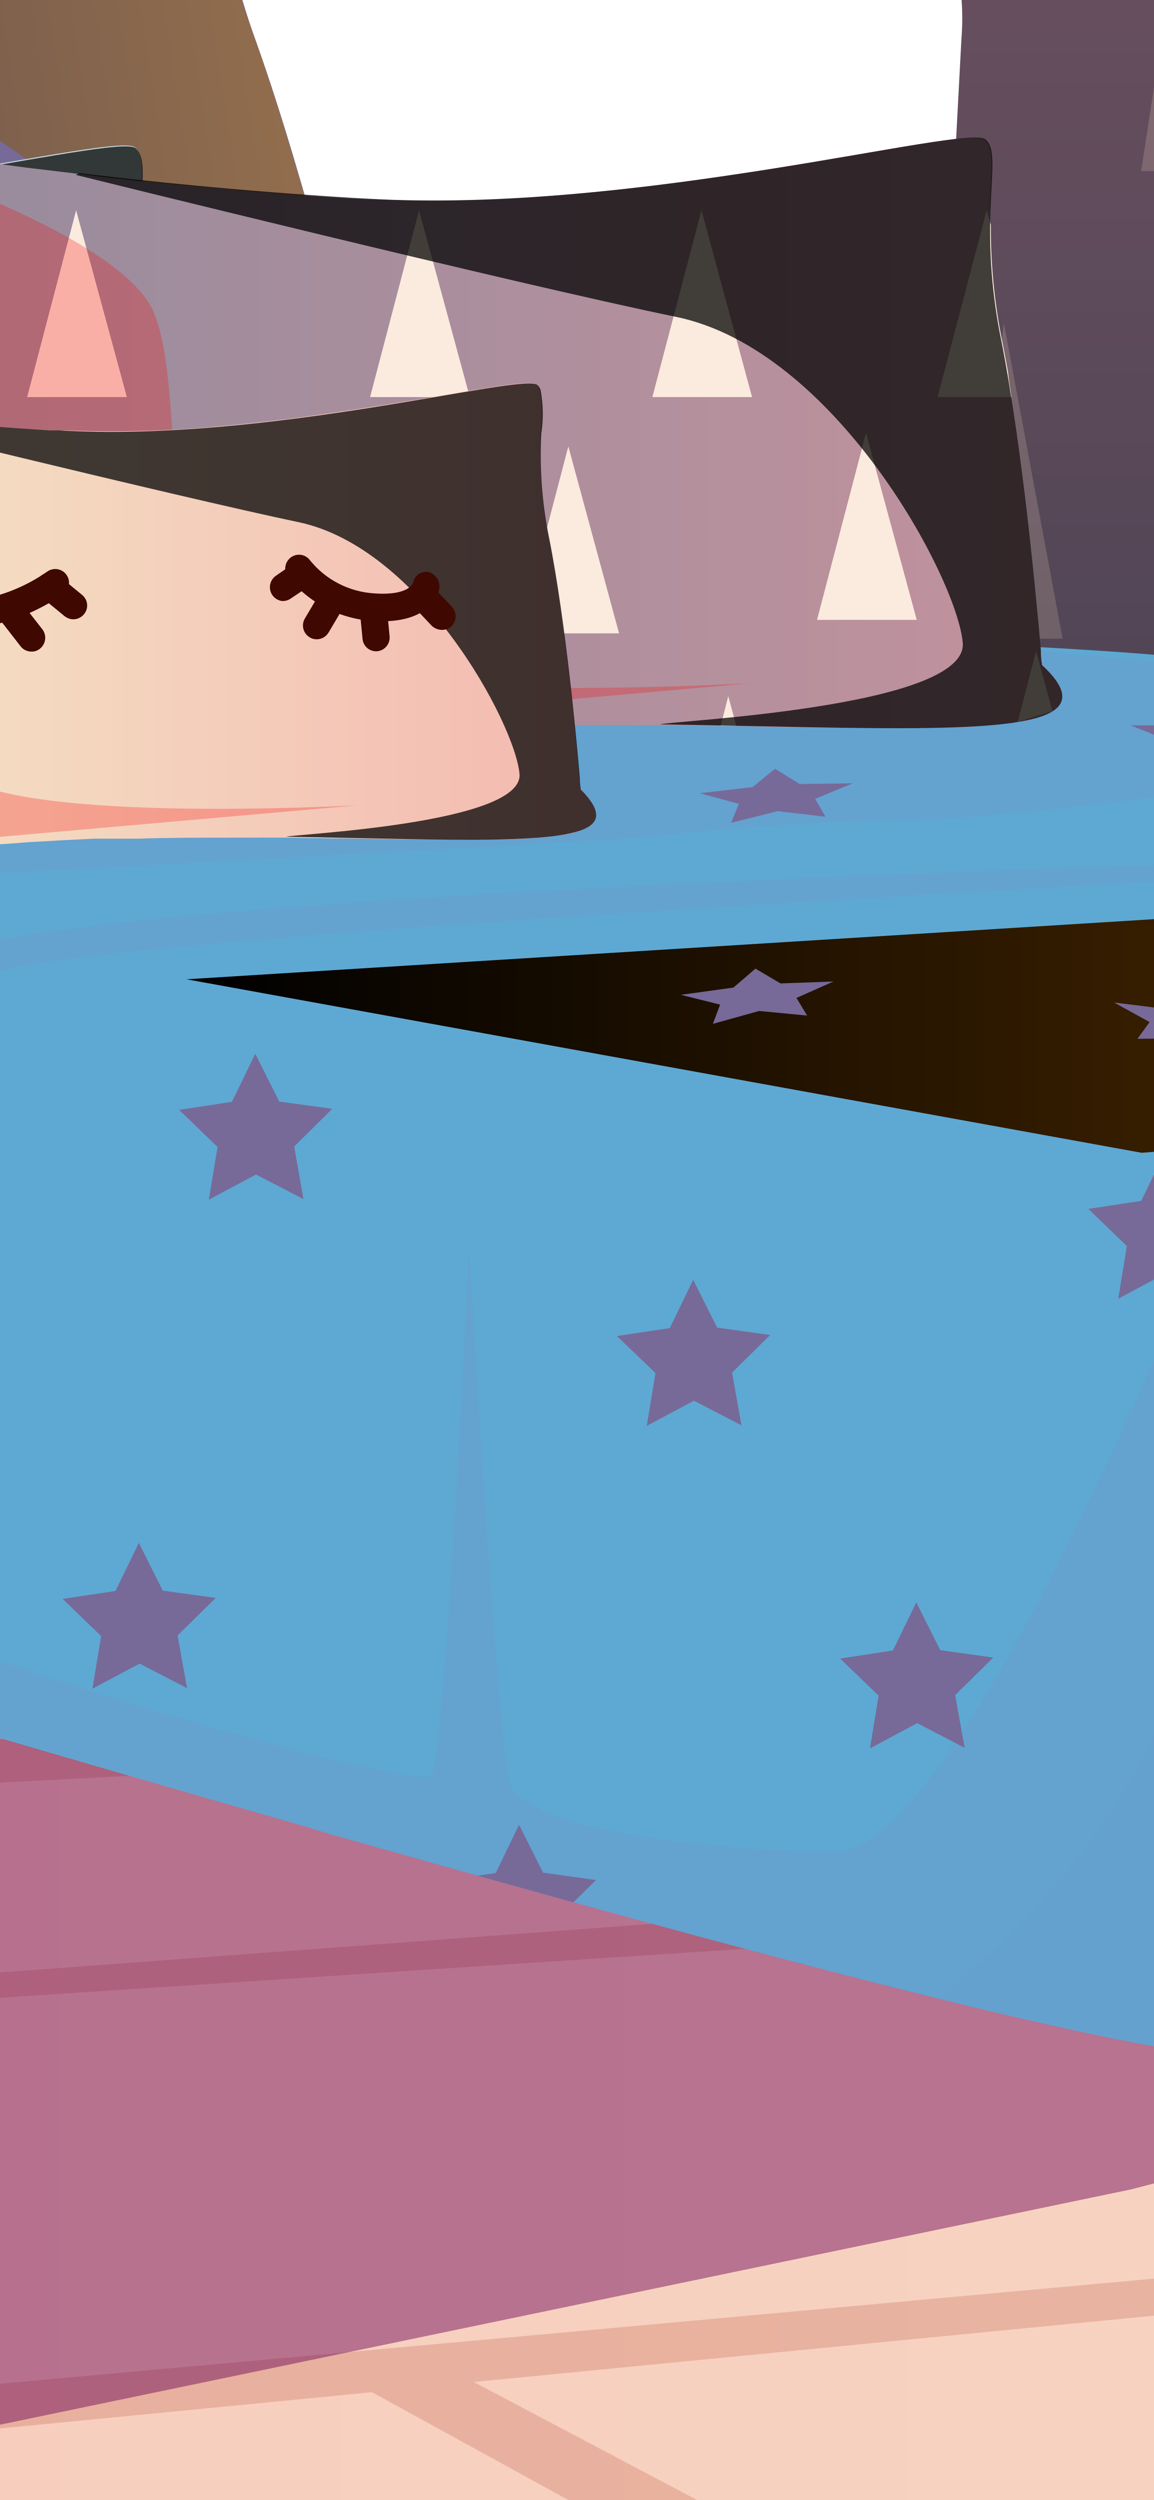 <svg width="374" height="810" viewBox="0 0 374 810" fill="none" xmlns="http://www.w3.org/2000/svg">
<rect x="0" y="0" width="374" height="810" fill="#808080" stroke="none"/>
<g clip-path="url(#clip0_7_2064)">
<path d="M1803.23 831.602L158.634 432.983L-2039.22 493.505V932.936L1803.23 913.129V831.602Z" fill="url(#paint0_linear_7_2064)"/>
<path opacity="0.17" d="M1744.73 748.157H1678.28L967.073 812.803L339.539 869.968L153.551 771.704L730.022 715.498L746.42 713.916L1272.59 662.602H1206.19L746.516 704.276L523.848 612.247L1156.23 561.316L1125.3 555.178L498.724 601.888L389.356 556.665L462.764 552.732L442.146 543.86L366.533 547.217L134.804 451.303L90.644 452.598L195.697 495.759H180.737L-326.545 517.723L-452.263 451.303L-461.853 454.756L-345.676 518.539L-735.44 535.42L-755.962 536.331L-1176.17 554.698L-1232.27 479.741L-1252.46 468.28L-1190.12 555.274L-2039.22 588.316V600.593L-1184.08 564.05L-1169.7 563.331L-748.769 543.189L-693.582 594.359L-1131.92 613.877L-1147.88 614.597L-1653.87 637.089V665.863L-1140.5 625.387L-1063.78 728.591L-2039.22 801.773V818.558L-1058.61 739.573L-1039.04 738.038L-578.748 700.967L-457.25 813.714L-948.95 858.41L-972.204 860.52L-1514.3 909.772L-1449.47 927.852L-958.347 879.895L-885.947 981.18L-1042.26 995.568L-977.382 1013.65L-870.316 1003.19L-850.418 1031.06L-824.287 1025.16L-842.746 1000.51L-317.196 943.774L-208.259 1044.82L-167.504 1040.02L-274.523 944.973L324.244 886.609L448.907 955.14L496.231 952.694L363.8 882.725L989.081 822.011L1211.32 913.129H1251.74L1022.93 818.558L1744.73 748.157ZM348.841 558.823L460.51 604.718L-85.37 645.385L-194.355 587.837L348.793 559.062L348.841 558.823ZM-728.104 542.182L-337.094 523.478L-317.915 522.567L199.916 497.725L324.819 549.087L-221.781 573.402L-244.46 574.409L-670.567 593.352L-728.104 542.182ZM-597.496 683.559L-1045.95 728.734L-1123.14 625.675L-673.157 602.08L-217.657 589.036L-111.502 647.351L-571.125 681.593L-597.496 683.559ZM-562.063 689.649L-87.384 652.962L486.114 615.268L710.747 707.537L131.783 760.29L99.227 763.264L-437.256 811.892L-562.063 689.649ZM-294.229 927.516L-331.005 930.874L-858.857 978.831L-934.565 877.641L-440.229 829.684L-408.104 826.519L120.563 775.013L300.174 873.613L-294.229 927.516Z" fill="#A21800"/>
<path d="M210.417 -810.495L163.285 469.191L-982.656 442.095L-1016.65 442.431H-1016.94L-2039.22 452.742V-1014.74L210.417 -810.495Z" fill="#5ECAD3"/>
<path d="M210.418 -810.495L1803.23 -1107.78V831.603L158.635 432.983L210.418 -810.495Z" fill="#C0D4D8"/>
<path d="M1803.23 721.301V831.603L-79.569 451.447L-1903.44 489.333L-1925.73 490.004L-2039.22 493.505V432.984L-1925.78 431.065L-1900.85 430.634L-77.986 399.989L1803.23 721.301Z" fill="#FBEADE"/>
<g style="mix-blend-mode:multiply" opacity="0.26">
<path d="M246.713 -791.696L194.546 -448.755L176.518 228.83L236.884 222.404L246.713 -791.696Z" fill="#72658E"/>
</g>
<path d="M544.993 -828.527L525.862 505.447L226.575 475.33L235.781 -103.464L236.26 -134.108L240.719 -413.794L241.391 -458.202L246.713 -791.696L264.549 -812.845H303.051L323.429 -825.074L362.985 -812.845H371.376L412.131 -837.255L458.112 -812.845L496.423 -828.527H544.993Z" fill="url(#paint1_linear_7_2064)"/>
<path d="M257.118 55.417L269.488 -46.779L288.523 55.417H257.118Z" fill="#FBEADE"/>
<path d="M210.513 206.914L222.883 104.717L241.918 206.914H210.513Z" fill="#FBEADE"/>
<path d="M312.976 206.914L325.347 104.717L344.382 206.914H312.976Z" fill="#FBEADE"/>
<path d="M369.842 55.417L385.521 -46.779L401.247 55.417H369.842Z" fill="#FBEADE"/>
<path d="M257.118 328.677L269.488 226.528L288.523 328.677H257.118Z" fill="#FBEADE"/>
<path d="M218.472 502.713L230.842 400.564L249.877 502.713H218.472Z" fill="#FBEADE"/>
<path d="M320.935 502.713L333.306 400.564L352.341 502.713H320.935Z" fill="#FBEADE"/>
<path d="M369.842 658.526L382.212 556.377L401.247 658.526H369.842Z" fill="#FBEADE"/>
<path d="M369.842 328.437L385.521 226.288L401.247 328.437H369.842Z" fill="#FBEADE"/>
<g style="mix-blend-mode:multiply" opacity="0.48">
<path d="M264.548 -812.845C264.548 -812.845 256.925 -130.56 269.343 -118.043C281.761 -105.527 346.73 -73.731 366.101 -73.731C385.472 -73.731 389.595 -477.625 389.595 -477.625C389.595 -477.625 400.192 -6.064 425.652 39.495C451.112 85.055 531.424 116.227 531.424 116.227L529.41 256.405L230.122 251.61L246.712 -791.456L264.548 -812.845Z" fill="#72658E"/>
</g>
<g style="mix-blend-mode:multiply" opacity="0.25">
<path d="M-2039.22 -1014.74V-570.374L-1290.24 -678.374L-1289.81 -675.352L-1277.01 -675.88L-1259.89 -582.508L-1255.09 -557.138L-1237.16 -459.354L-1334.93 -382.862L-1375.3 -351.259L-1313.54 154.065L-1475.17 156.175L-1552.89 185.381L-1681.06 484.729L-662.464 481.852L-642.902 176.317H-642.135L-661.313 467.129L-630.004 442.143L-572.467 -373.703L-845.767 -606.87L-1069.54 -590.421L-1072.61 -682.738H-1064.26L-1053.57 -734.052L103.446 -769.204L128.571 395.577L160.024 399.989L210.465 -810.495L-2039.22 -1014.74ZM-606.126 -364.015L-616.435 -209.066H-616.675L-606.126 -364.015ZM-618.592 -180.867H-618.305L-640.073 145.241H-640.792L-618.592 -180.867ZM-776.291 -109.555H-663.135L-672.725 37.721L-776.627 34.94L-776.291 -109.555ZM-1063.64 -175.16L-1052.76 150.612H-1053.33L-1063.83 -175.16H-1063.64ZM-1064.65 -205.757L-1069.73 -364.015L-1064.65 -205.757Z" fill="#2C478E"/>
</g>
<g style="mix-blend-mode:multiply" opacity="0.45">
<path d="M366.533 709.312L-126.701 811.892L-723.981 515.661L-539 516.621L-534.781 456.626L-361.019 452.742L476.812 680.586L366.533 709.312Z" fill="#690054"/>
</g>
<path style="mix-blend-mode:color-dodge" opacity="0.45" d="M544.993 -821.046L-242.877 70.956L445.023 306.761L959.258 -223.261L922.147 -889.001L829.081 -885.548L780.655 -863.536L754.763 -880.465L724.412 -855.863L713.193 -872.456L652.395 -840.42L589.345 -837.255L561.487 -824.067L544.993 -821.046Z" fill="url(#paint2_linear_7_2064)"/>
<g style="mix-blend-mode:color-dodge" opacity="0.44">
<g style="mix-blend-mode:soft-light" opacity="0.44">
<g style="mix-blend-mode:soft-light" opacity="0.44">
<g style="mix-blend-mode:soft-light" opacity="0.44">
<path d="M152.688 51.916C151.976 52.079 151.232 52.026 150.549 51.765C149.867 51.504 149.277 51.047 148.855 50.45C148.433 49.854 148.197 49.146 148.177 48.415C148.157 47.685 148.355 46.965 148.745 46.347C149.134 45.729 149.698 45.24 150.366 44.943C151.033 44.646 151.774 44.553 152.494 44.677C153.214 44.801 153.881 45.136 154.411 45.639C154.94 46.142 155.309 46.791 155.469 47.504C155.684 48.458 155.512 49.458 154.991 50.285C154.47 51.112 153.642 51.699 152.688 51.916V51.916Z" fill="white"/>
</g>
<g style="mix-blend-mode:soft-light" opacity="0.44">
<path d="M53.054 33.501C52.342 33.663 51.597 33.611 50.915 33.35C50.232 33.089 49.643 32.631 49.22 32.035C48.798 31.439 48.562 30.73 48.543 30C48.523 29.269 48.721 28.549 49.11 27.931C49.5 27.313 50.064 26.825 50.731 26.527C51.399 26.23 52.139 26.138 52.859 26.262C53.579 26.386 54.246 26.72 54.776 27.224C55.306 27.727 55.674 28.376 55.835 29.089C56.05 30.043 55.877 31.043 55.356 31.87C54.835 32.697 54.007 33.284 53.054 33.501V33.501Z" fill="white"/>
</g>
</g>
</g>
<g style="mix-blend-mode:soft-light" opacity="0.44">
<g style="mix-blend-mode:soft-light" opacity="0.44">
<g style="mix-blend-mode:soft-light" opacity="0.44">
<path d="M212.814 54.697C211.867 54.907 210.875 54.732 210.056 54.211C209.238 53.689 208.66 52.864 208.451 51.916C208.241 50.969 208.416 49.977 208.937 49.158C209.459 48.34 210.284 47.762 211.232 47.552C212.179 47.343 213.172 47.518 213.99 48.039C214.808 48.561 215.386 49.386 215.596 50.334C215.806 51.281 215.631 52.273 215.109 53.092C214.587 53.91 213.762 54.487 212.814 54.697Z" fill="white"/>
</g>
<g style="mix-blend-mode:soft-light" opacity="0.44">
<path d="M323.284 167.205C322.572 167.368 321.827 167.315 321.145 167.054C320.463 166.793 319.874 166.336 319.451 165.739C319.029 165.143 318.793 164.435 318.774 163.704C318.754 162.974 318.952 162.254 319.341 161.636C319.731 161.018 320.295 160.529 320.962 160.232C321.629 159.935 322.369 159.842 323.089 159.966C323.809 160.09 324.476 160.425 325.005 160.928C325.535 161.431 325.903 162.081 326.064 162.793C326.279 163.747 326.107 164.747 325.586 165.574C325.064 166.401 324.237 166.988 323.284 167.205V167.205Z" fill="white"/>
</g>
<g style="mix-blend-mode:soft-light" opacity="0.44">
<path d="M222.308 238.661C221.595 238.824 220.851 238.771 220.168 238.51C219.486 238.249 218.896 237.792 218.473 237.195C218.051 236.599 217.815 235.891 217.796 235.16C217.776 234.43 217.973 233.71 218.363 233.092C218.753 232.474 219.317 231.985 219.985 231.688C220.652 231.39 221.393 231.298 222.113 231.422C222.833 231.546 223.501 231.88 224.03 232.384C224.56 232.887 224.929 233.536 225.089 234.249C225.304 235.203 225.132 236.203 224.611 237.03C224.089 237.857 223.261 238.444 222.308 238.661V238.661Z" fill="white"/>
</g>
</g>
<g style="mix-blend-mode:soft-light" opacity="0.44">
<g style="mix-blend-mode:soft-light" opacity="0.44">
<path d="M254.768 120.783C253.845 120.916 252.906 120.695 252.139 120.164C251.373 119.634 250.835 118.833 250.635 117.922C250.435 117.011 250.586 116.058 251.06 115.254C251.533 114.451 252.292 113.856 253.186 113.589C254.145 113.389 255.145 113.573 255.969 114.102C256.794 114.631 257.379 115.463 257.597 116.419C257.702 116.892 257.712 117.38 257.626 117.857C257.541 118.334 257.361 118.788 257.098 119.195C256.834 119.601 256.492 119.951 256.092 120.223C255.693 120.496 255.242 120.686 254.768 120.783V120.783Z" fill="white"/>
</g>
</g>
</g>
</g>
<path d="M-462.716 -10.236L-426.515 472.452L255.488 461.038L293.319 8.611C294.377 -2.257 293.162 -13.228 289.751 -23.602C286.341 -33.975 280.809 -43.526 273.507 -51.645C266.206 -59.764 257.295 -66.275 247.342 -70.762C237.388 -75.25 226.61 -77.616 215.692 -77.711L-387.007 -93.537C-397.676 -93.784 -408.274 -91.735 -418.082 -87.529C-427.891 -83.324 -436.682 -77.06 -443.861 -69.161C-451.039 -61.263 -456.438 -51.914 -459.691 -41.748C-462.944 -31.582 -463.975 -20.835 -462.716 -10.236V-10.236Z" fill="#778DB3"/>
<path d="M-444.64 -6.159L-409.159 482.523L287.612 464.683L311.585 12.64C312.489 1.582 311.127 -9.545 307.582 -20.058C304.037 -30.572 298.383 -40.25 290.968 -48.502C283.553 -56.754 274.532 -63.405 264.457 -68.048C254.382 -72.692 243.466 -75.229 232.376 -75.505L-368.739 -89.557C-379.433 -89.833 -390.062 -87.803 -399.901 -83.604C-409.741 -79.405 -418.561 -73.136 -425.763 -65.224C-432.964 -57.311 -438.377 -47.94 -441.635 -37.749C-444.892 -27.557 -445.917 -16.783 -444.64 -6.159V-6.159Z" fill="white"/>
<path d="M-374.301 437.108L401.822 618.481L371.999 457.777L-386.048 344.167L-374.301 437.108Z" fill="#DBF7F2"/>
<path d="M-384.657 355.149L-397.411 233.386L296.003 234.825L1020.01 344.167L379.24 496.718L-384.657 355.149Z" fill="#778DB3"/>
<path opacity="0.38" d="M160.983 562.18L310.674 517.244L-385.856 365.028L-384.658 355.149L379.239 496.718L401.822 618.481L160.983 562.18Z" fill="#ACBAD6"/>
<g style="mix-blend-mode:multiply" opacity="0.82">
<path d="M312.065 597.476L363.608 504.008L219.527 467.081L379.239 496.718L401.822 618.481L312.065 597.476Z" fill="#ACBAD6"/>
</g>
<path d="M409.734 659.484C407.817 662.215 405.026 664.211 401.823 665.143C387.151 669.171 295.619 646.536 185.82 616.275L154.798 607.642L106.851 594.166L99.227 591.817C15.511 567.838 -70.027 542.613 -134.9 523.19L-171.292 512.208L-203.56 502.617L-210.944 500.411L-211.903 500.123L-245.035 490.004C-245.035 490.004 -210.081 443.821 -167.12 396.2L-165.922 394.857C-126.845 351.696 -81.534 307.815 -49.889 296.306C17.237 271.944 547.247 252.329 582.009 260.53C616.771 268.731 1005.48 335.966 1034.63 344.167C1063.78 352.367 1095.05 448.185 1095.05 448.185C1095.05 448.185 411.412 457.537 401.823 467.128C392.952 475.905 434.139 626.777 409.734 659.484Z" fill="#5EA9D3"/>
<g style="mix-blend-mode:multiply" opacity="0.45">
<path d="M-154.894 517.34C-154.894 517.34 -37.375 330.307 -1.462 315.105C34.45 299.903 642.278 271.944 642.278 271.944L592.988 262.352C592.988 262.352 22.128 276.308 -30.854 301.725C-83.836 327.142 -211.759 500.123 -211.759 500.123L-154.894 517.34Z" fill="#6A9ACC"/>
</g>
<path d="M602.674 274.581C602.674 274.581 67.246 283.309 -16.662 308.151C-51.807 318.654 -94.001 357.979 -132.646 401.572C-186.299 462.094 -233.096 531.056 -244.651 542.374C-262.536 560.262 -454.66 478.783 -454.66 436.868C-454.66 426.893 -447.516 410.108 -435.481 390.014C-396.788 325.32 -307.606 226.432 -244.651 211.661C-162.086 192.479 341.649 204.564 395.493 214.587C434.379 221.78 508.026 223.89 553.719 232.091C571.124 235.256 584.358 239.285 589.92 244.896C609.914 265.326 602.674 274.581 602.674 274.581Z" fill="#5EA9D3"/>
<g style="mix-blend-mode:multiply">
<path d="M130.776 168.308C125.981 174.83 109.487 179.722 84.028 184.277L74.055 185.956C62.212 187.826 48.834 189.745 34.066 191.711L23.902 193.006C4.339 195.547 -17.333 198.233 -40.492 201.35L-43.273 201.686L-57.417 203.652L-69.308 205.283C-87.672 207.824 -105.892 210.798 -123.68 214.107C-127.612 214.73 -131.496 215.498 -135.331 216.217C-152.497 219.43 -169.182 222.835 -185.197 226.24L-193.348 228.062C-209.698 231.611 -225.328 235.112 -239.952 238.517L-254.72 241.922L-262.344 243.696C-270.687 245.663 -278.598 247.437 -286.078 249.115C-293.557 250.794 -300.845 252.472 -307.414 253.911C-332.682 259.234 -349.464 261.584 -354.259 258.707C-354.944 258.274 -355.586 257.776 -356.177 257.22C-360.204 253.575 -359.869 249.067 -358.67 243.648C-357.514 239.417 -356.681 235.105 -356.177 230.748V230.748C-355.843 228.233 -355.843 225.685 -356.177 223.171C-356.153 222.964 -356.153 222.754 -356.177 222.547C-356.979 217.282 -358.856 212.238 -361.691 207.729C-368.643 196.315 -373.198 176.413 -376.075 154.976C-377.273 146.631 -378.137 138.047 -378.808 129.607C-380.486 109.896 -387.007 94.742 -387.007 81.65C-387.007 76.231 -389.884 62.467 -390.699 56.808C-392.041 48.08 -412.131 27.554 -414.241 19.641C-419.036 1.609 -397.411 3.863 -392.281 2.425C-383.482 1.403 -374.621 1.018 -365.766 1.274L-351.094 1.034L-327.6 0.458H-321.031C-315.038 0.458 -308.709 0.075 -301.852 -0.213C-290.249 -0.645 -277.591 -1.268 -263.83 -2.179L-250.117 -2.994C-237.028 -3.858 -223.027 -4.961 -208.115 -6.208H-207.636L-201.547 -6.735L-197.183 -7.167C-179.922 -8.845 -162.278 -11.579 -144.777 -14.984C-140.366 -15.847 -135.955 -16.758 -131.592 -17.717C-111.933 -21.89 -92.562 -26.829 -74.055 -32.104C-70.507 -33.063 -66.91 -34.071 -63.458 -35.126C-44.279 -40.689 -25.916 -46.395 -9.709 -51.671L3.236 -55.843C36.8 -66.873 59.67 -74.642 63.266 -72.436C64.178 -71.844 64.947 -71.058 65.52 -70.134C68.205 -65.914 68.349 -57.713 69.691 -44.909C71.697 -24.91 76.191 -5.239 83.069 13.647C99.227 58.918 115.385 125.099 120.228 145.48C121.043 148.933 121.522 151.139 121.666 151.571C131.447 157.949 134.18 163.608 130.776 168.308Z" fill="#776A98"/>
</g>
<path style="mix-blend-mode:color-dodge" opacity="0.49" d="M130.776 168.308C120.42 182.696 52.718 189.026 -40.444 201.351C-37.806 199.481 92.227 174.351 85.466 146.44C78.706 118.529 10.908 27.602 -59.766 23.669C-130.441 19.737 -329.182 0.842 -329.182 0.842L-327.84 -0.117C-298.017 -0.933 -257.981 -2.755 -207.972 -7.071L-201.882 -7.599C-83.74 -18.053 53.581 -78.863 62.931 -73.108C63.849 -72.54 64.608 -71.748 65.137 -70.806C67.822 -66.586 68.013 -58.433 69.308 -45.629C71.315 -25.609 75.825 -5.921 82.733 12.975C98.891 58.247 115.05 124.38 119.844 144.761C120.707 148.262 121.187 150.42 121.283 150.9C131.448 157.95 134.181 163.609 130.776 168.308Z" fill="url(#paint3_linear_7_2064)"/>
<g style="mix-blend-mode:multiply" opacity="0.45">
<path d="M553.432 232.139C547.295 232.523 349.512 265.709 290.153 265.709C257.309 265.709 203.848 271.608 203.848 271.608C203.848 271.608 -28.217 284.892 -47.06 284.892C-65.904 284.892 -132.407 360.952 -132.407 378.216C-132.407 395.481 -132.79 402.195 -132.79 402.195C-186.443 462.717 -233.24 531.679 -244.795 542.997C-262.68 560.885 -454.804 479.406 -454.804 437.491C-454.804 427.516 -447.66 410.731 -435.626 390.637C-431.262 400.229 -427.139 408.621 -427.139 408.621L-330.669 297.169C-332.539 300.046 -398.371 399.749 -387.055 425.886C-375.739 452.022 -355.218 443.39 -341.457 449.385C-327.696 455.379 -200.012 283.165 -213.438 269.738C-226.863 256.31 -270.735 247.773 -270.735 247.773L-92.562 222.548L337.429 210.846L553.192 232.379L553.432 232.139Z" fill="#6A9ACC"/>
</g>
<path d="M67.439 231.852C63.364 236.024 50.657 237.847 31.622 238.374C29.177 238.374 26.828 238.374 24.095 238.374C15.272 238.374 5.203 238.374 -5.729 238.374H-13.352C-27.737 238.374 -44.039 237.799 -61.3 237.511H-63.458C-66.958 237.511 -70.41 237.511 -74.006 237.511L-82.972 236.936C-96.637 236.936 -110.302 236.936 -123.679 237.463C-126.652 237.463 -129.577 237.463 -132.454 237.703C-145.352 238.23 -157.914 238.854 -169.997 239.621C-172.058 239.621 -174.072 239.957 -176.134 240.053L-200.491 241.779L-211.375 242.643L-222.547 243.554L-246.233 245.376C-251.987 245.856 -257.405 246.287 -262.392 246.479C-281.571 247.678 -293.941 247.534 -297.105 244.753C-301.085 241.204 -300.318 237.655 -298.688 233.243C-297.044 229.618 -295.806 225.822 -294.996 221.925C-294.799 220.656 -294.703 219.373 -294.708 218.088C-294.693 214.126 -295.509 210.205 -297.105 206.579C-299.261 200.822 -300.554 194.778 -300.941 188.643C-301.721 181.252 -302.026 173.82 -301.852 166.39C-301.852 161.595 -301.612 156.799 -301.277 151.763C-301.277 151.092 -301.277 150.517 -301.277 149.893C-301.277 149.27 -301.277 148.215 -301.277 147.495C-300.366 133.108 -303.482 121.071 -302.044 111.527C-301.469 107.547 -302.044 97.14 -302.044 92.968C-302.044 86.446 -314.558 69.229 -315.23 63.33C-315.645 61.742 -315.575 60.066 -315.028 58.519C-314.481 56.971 -313.482 55.623 -312.161 54.65V54.65C-307.702 51.724 -299.982 53.403 -297.345 53.019C-290.82 53.304 -284.319 53.993 -277.878 55.081C-274.666 55.465 -271.118 55.993 -267.138 56.568C-262.008 57.096 -256.254 57.815 -249.877 58.63L-245.082 59.254L-231.178 60.788C-222.595 61.7 -213.293 62.659 -203.08 63.474C-199.82 63.81 -196.416 64.145 -193.012 64.385C-183.422 65.153 -172.969 65.92 -161.942 66.591H-161.462L-156.955 66.831C-155.852 66.831 -154.797 66.831 -153.743 67.071C-140.941 67.598 -127.707 67.55 -114.474 67.071L-104.596 66.495C-89.733 65.536 -75.109 64.05 -60.964 62.323L-52.957 61.268C-38.189 59.254 -24.189 57.048 -11.866 54.986L-1.893 53.307C23.807 48.895 41.26 45.73 43.753 47.744C44.363 48.244 44.841 48.886 45.144 49.614C46.63 53.019 45.863 59.206 45.479 68.558C44.795 83.412 45.938 98.294 48.883 112.87C49.555 116.179 50.178 119.68 50.849 123.181C53.055 136.369 55.021 150.804 56.651 164.376C59.288 185.621 61.014 204.756 61.733 213.245C62.021 215.882 62.069 217.561 62.117 218.04C69.021 224.275 70.46 228.783 67.439 231.852Z" fill="#C0D4D8"/>
<path d="M-300.989 147.591L-225.856 65.392L-154.175 142.939L-90.836 71.867L-31.573 136.801L12.011 59.302L52.047 128.408L54.252 142.939L13.162 70.476L-30.135 147.591L-90.836 79.06L-152.305 154.497L-225.376 78.629L-301.373 154.497L-300.989 147.591Z" fill="#776A98"/>
<path d="M59.719 188.115L34.355 164.136L-1.03 238.661L-80.143 164.136L-142.475 238.661L-228.109 160.635L-281.858 213.724L-296.482 228.111C-295.276 224.937 -294.628 221.578 -294.564 218.184C-294.546 216.771 -294.642 215.36 -294.852 213.963L-286.413 205.715L-226.239 146.584L-144.729 223.891L-80.383 151.044L-3.667 226.145L31.239 154.497L58.617 177.66L59.719 188.115Z" fill="#776A98"/>
<path style="mix-blend-mode:color-dodge" opacity="0.74" d="M67.439 231.804C58.281 241.395 8.128 238.422 -61.348 237.319C-59.19 236.216 38.622 232.044 36.705 210.847C34.787 189.65 -4.866 115.891 -56.122 105.341C-107.378 94.79 -250.789 59.494 -250.789 59.494L-249.734 58.918C-227.822 61.604 -198.382 64.625 -161.271 66.927L-156.764 67.215C-69.26 72.394 37.759 42.901 43.945 48.032C44.561 48.545 45.039 49.205 45.335 49.95C46.87 53.355 46.102 59.542 45.671 68.846C44.938 83.685 46.081 98.557 49.075 113.11C55.98 147.975 60.582 198.138 61.925 213.532C62.165 216.17 62.261 217.8 62.309 218.328C69.069 224.275 70.46 228.735 67.439 231.804Z" fill="url(#paint4_linear_7_2064)"/>
<path d="M342.704 229.165C342.219 229.652 341.67 230.071 341.074 230.412C337.578 232.292 333.752 233.481 329.806 233.913C322.23 235.014 314.59 235.607 306.935 235.687C304.49 235.687 302.14 235.687 299.407 235.687C290.585 235.687 280.516 235.687 269.584 235.687H261.96L238.61 235.255H233.575L214.013 234.92H211.855H201.307H192.436C178.723 234.92 165.106 234.92 151.729 235.399C148.756 235.399 145.831 235.399 142.954 235.687H138.495H133.173C123.584 236.103 114.33 236.598 105.412 237.174L99.274 237.653C90.883 238.181 82.732 238.756 74.917 239.38L64.033 240.195L52.861 241.106L45.19 241.682L36.415 242.401L29.175 242.929C23.421 243.456 18.003 243.84 13.017 244.08C-6.162 245.231 -18.533 245.135 -21.697 242.353C-25.677 238.756 -24.91 235.256 -23.279 230.844C-21.629 227.221 -20.39 223.425 -19.588 219.526C-19.389 218.273 -19.293 217.006 -19.3 215.737C-19.281 212.194 -19.931 208.68 -21.218 205.378L-21.697 204.227C-22.851 201.383 -23.702 198.426 -24.238 195.403V195.403C-24.861 192.427 -25.31 189.416 -25.581 186.387C-26.344 178.98 -26.633 171.532 -26.444 164.088C-26.444 159.292 -26.444 154.496 -25.917 149.461C-25.917 148.789 -25.917 148.214 -25.917 147.638C-25.917 147.063 -25.917 145.96 -25.917 145.193C-25.006 130.806 -28.122 118.768 -26.684 109.225C-26.157 105.292 -26.684 94.838 -26.684 90.714C-26.684 84.144 -39.198 66.735 -39.87 61.028C-40.279 59.44 -40.205 57.766 -39.659 56.22C-39.112 54.674 -38.117 53.326 -36.801 52.348V52.348C-32.342 49.471 -24.622 51.149 -21.985 50.766C-15.456 50.997 -8.951 51.686 -2.518 52.828L8.222 54.266L25.483 56.329L30.278 56.952C34.689 57.528 39.34 57.959 44.182 58.535C52.765 59.398 62.067 60.357 72.28 61.172C75.54 61.508 78.945 61.844 82.349 62.083C91.938 62.851 102.391 63.666 113.419 64.337H113.898L118.405 64.577H121.618C134.42 65.153 147.653 65.105 160.887 64.577L170.764 64.05C185.628 63.09 200.252 61.556 214.396 59.83L222.403 58.774C237.171 56.76 251.172 54.602 263.494 52.54L273.468 50.861C299.167 46.45 316.62 43.236 319.113 45.251C319.722 45.772 320.198 46.429 320.504 47.169C321.99 50.574 321.223 56.76 320.84 66.112C320.84 68.27 320.84 70.524 320.84 73.065C320.776 85.56 321.981 98.029 324.436 110.28C325.107 113.589 325.73 117.09 326.402 120.639C326.833 123.228 327.265 125.914 327.696 128.6C329.374 139.486 330.909 150.899 332.203 161.786C334.84 183.03 336.566 202.213 337.286 210.702C337.573 213.291 337.621 214.97 337.669 215.258C344.334 221.636 345.724 226.096 342.704 229.165Z" fill="url(#paint5_linear_7_2064)"/>
<path d="M8.798 128.648L24.669 68.126L41.115 128.648H8.798Z" fill="#FBEADE"/>
<path d="M119.94 128.648L135.811 68.126L152.256 128.648H119.94Z" fill="#FBEADE"/>
<path d="M211.424 128.648L227.342 68.126L243.74 128.648H211.424Z" fill="#FBEADE"/>
<path d="M264.789 200.823L280.66 140.253L297.105 200.823H264.789Z" fill="#FBEADE"/>
<path d="M329.806 233.914L335.799 210.99L341.073 230.413L329.806 233.914Z" fill="#FBEADE"/>
<path d="M168.32 205.187L184.19 144.618L200.636 205.187H168.32Z" fill="#FBEADE"/>
<path d="M238.609 235.112H233.575L236.02 225.521L238.609 235.112Z" fill="#FBEADE"/>
<path d="M60.438 205.187L76.309 144.618L92.755 205.187H60.438Z" fill="#FBEADE"/>
<path d="M138.496 235.4H133.175L135.811 225.377L138.496 235.4Z" fill="#FBEADE"/>
<path d="M5.441 205.187H-21.217L-21.696 204.036C-22.849 201.192 -23.701 198.234 -24.237 195.212V195.212L-11.052 144.618L5.441 205.187Z" fill="#FBEADE"/>
<path d="M45.19 241.731L36.416 242.45L40.827 225.713L45.19 241.731Z" fill="#FBEADE"/>
<path d="M327.84 128.648H303.866L319.785 68.078L321.127 72.874C321.064 85.368 322.269 97.837 324.723 110.088C325.395 113.397 326.018 116.898 326.689 120.447C326.977 123.277 327.408 125.962 327.84 128.648Z" fill="#FBEADE"/>
<path style="mix-blend-mode:color-dodge" opacity="0.74" d="M342.751 229.165C333.593 238.517 283.44 235.783 213.964 234.68C216.122 233.577 313.935 229.357 312.017 208.208C310.099 187.059 270.446 113.206 219.095 102.655C167.743 92.105 24.572 56.664 24.572 56.664L25.675 56.089C47.539 58.727 77.026 61.796 114.138 64.098L118.645 64.338C206.149 69.565 313.167 40.023 319.353 45.155C319.969 45.668 320.447 46.327 320.743 47.073C322.229 50.43 321.462 56.664 321.079 65.968C320.346 80.807 321.489 95.68 324.483 110.232C331.387 145.097 335.99 195.212 337.333 210.654C337.333 213.292 337.668 214.922 337.716 215.45C344.381 221.636 345.772 226.048 342.751 229.165Z" fill="url(#paint6_linear_7_2064)"/>
<g style="mix-blend-mode:multiply" opacity="0.25">
<path d="M243.742 221.301L79.281 235.928L74.918 239.285L66 239.957C65.394 239.909 64.784 239.909 64.178 239.957L53.006 240.82L29.32 242.69C23.567 243.17 18.148 243.553 13.162 243.793C-6.017 244.944 -18.388 244.848 -21.552 242.067C-25.532 238.47 -24.765 234.969 -23.134 230.557C-20.822 225.817 -19.47 220.667 -19.155 215.403C-19.139 211.44 -19.956 207.519 -21.552 203.893C-23.695 198.13 -25.003 192.09 -25.436 185.957C-26.2 178.55 -26.488 171.101 -26.299 163.657C-26.299 158.861 -26.299 154.065 -25.772 149.03C-25.772 148.358 -25.772 147.831 -25.772 147.207C-25.772 146.584 -25.772 145.529 -25.772 144.81C-24.861 130.422 -28.025 118.385 -26.539 108.794C-26.011 104.861 -26.539 94.407 -26.539 90.282C-26.539 83.712 -39.053 66.543 -39.724 60.597C-40.136 59.016 -40.064 57.348 -39.517 55.809C-38.97 54.269 -37.973 52.93 -36.656 51.964V51.964C-36.656 51.964 39.821 76.327 49.938 101.456C60.054 126.586 50.753 183.319 73.911 206.626C96.495 229.118 232.81 221.925 243.742 221.301Z" fill="#F90000"/>
</g>
<g style="mix-blend-mode:multiply" opacity="0.55">
<path d="M53.678 224.466C53.678 224.466 16.901 232.379 2.901 232.379C-5.203 232.379 -13.786 225.281 -19.587 219.335C-19.413 218.079 -19.317 216.814 -19.3 215.546C-19.284 211.584 -20.101 207.663 -21.697 204.036C-23.84 198.273 -25.148 192.234 -25.581 186.1C-26.345 178.693 -26.633 171.244 -26.444 163.8C-26.444 159.005 -26.444 154.209 -25.916 149.173C-25.916 148.502 -25.916 147.975 -25.916 147.351C-25.916 146.728 -25.916 145.673 -25.916 144.953C-25.006 130.566 -28.17 118.529 -26.684 108.937C-26.156 105.005 -26.684 94.55 -26.684 90.426C-26.684 90.426 -12.683 115.987 -12.683 135.554C-12.683 155.12 2.469 193.965 14.36 205.811C26.251 217.656 53.678 224.466 53.678 224.466Z" fill="#840000"/>
</g>
<g style="mix-blend-mode:multiply" opacity="0.55">
<path d="M65.998 239.957C65.392 239.909 64.783 239.909 64.176 239.957L53.005 240.82L29.319 242.69C23.565 243.17 18.147 243.553 13.16 243.793C-6.019 244.944 -18.389 244.848 -21.553 242.067C-25.533 238.47 -24.766 234.969 -23.136 230.557C-20.823 225.817 -19.471 220.667 -19.156 215.403C-19.141 211.44 -19.957 207.519 -21.553 203.893C-23.696 198.13 -25.004 192.09 -25.437 185.957C-26.201 178.55 -26.49 171.101 -26.3 163.657C-26.3 158.861 -26.3 154.065 -25.773 149.03C-25.773 148.358 -25.773 147.831 -25.773 147.207C-25.773 146.584 -25.773 145.529 -25.773 144.81C-24.862 130.422 -28.026 118.385 -26.54 108.794C-26.013 104.861 -26.54 94.407 -26.54 90.282C-26.54 83.712 -39.054 66.543 -39.726 60.597C-32.061 71.898 -23.344 82.448 -13.69 92.105H-21.362C-21.362 92.105 -24.622 183.847 -12.971 200.392C-1.32 216.937 -2.183 225.33 -6.45 229.598C-10.717 233.866 65.998 239.957 65.998 239.957Z" fill="#840000"/>
</g>
<path d="M192.005 266.861C191.64 267.24 191.219 267.564 190.759 267.82C188.069 269.272 185.12 270.185 182.08 270.505C176.235 271.354 170.341 271.819 164.436 271.896C162.566 271.896 160.648 271.896 158.634 271.896C151.825 271.896 144.25 271.896 135.619 271.896H129.77L111.741 271.608H107.858L92.802 271.369H91.124H82.973H76.164C65.568 271.369 55.068 271.369 44.759 271.704C42.458 271.704 40.204 271.704 37.998 271.704H34.546H30.471C23.119 272.056 15.975 272.44 9.038 272.855L4.243 273.239C-2.23 273.623 -8.511 274.102 -14.552 274.582L-22.943 275.205L-31.573 275.877L-37.471 276.356L-44.231 276.884L-49.841 277.315C-54.252 277.699 -58.424 277.987 -62.26 278.179C-76.932 279.09 -86.617 278.994 -89.062 276.836C-91.507 274.678 -91.507 271.369 -90.261 267.964C-88.984 265.173 -88.035 262.244 -87.432 259.235C-87.275 258.268 -87.195 257.29 -87.192 256.31C-87.181 253.571 -87.685 250.854 -88.679 248.301C-88.786 248.005 -88.915 247.716 -89.062 247.438C-89.937 245.241 -90.58 242.959 -90.98 240.628V240.628C-91.473 238.334 -91.826 236.012 -92.035 233.674C-92.609 227.954 -92.833 222.205 -92.706 216.458C-92.706 212.717 -92.706 208.976 -92.275 205.188C-92.302 204.724 -92.302 204.26 -92.275 203.797C-92.275 203.078 -92.275 202.502 -92.275 201.879C-91.556 190.657 -93.953 181.497 -92.85 174.159C-92.419 171.138 -92.85 163.081 -92.85 159.772C-92.85 154.737 -102.44 141.453 -103.015 136.897C-103.33 135.678 -103.276 134.392 -102.857 133.205C-102.439 132.018 -101.676 130.982 -100.666 130.23V130.23C-97.213 127.977 -91.076 129.271 -89.254 128.984C-84.22 129.149 -79.204 129.678 -74.246 130.566L-65.952 131.669L-52.622 133.3L-48.882 133.779C-45.478 134.211 -41.93 134.547 -38.19 134.978C-31.573 135.65 -24.381 136.369 -16.518 136.992C-14.025 137.28 -11.387 137.52 -8.75 137.712C-1.319 138.287 6.689 138.959 15.223 139.438H15.559H19.059H21.504C31.382 139.87 41.594 139.822 51.807 139.438L59.431 139.055C70.89 138.287 82.158 137.088 92.994 135.794L99.179 134.978C110.591 133.396 121.283 131.765 130.872 130.182L138.544 128.936C158.394 125.531 172.107 123.037 173.737 124.572C174.198 124.991 174.573 125.496 174.84 126.058C175.696 130.81 175.777 135.668 175.08 140.445C175.08 142.076 175.08 143.85 175.08 145.769C175.012 155.43 175.944 165.073 177.861 174.543C178.388 177.133 178.868 179.818 179.347 182.552L180.354 188.69C181.649 197.083 182.847 205.859 183.854 214.252C185.868 230.653 187.211 245.424 187.738 251.994C187.978 253.96 188.026 255.255 188.074 255.495C193.252 260.914 194.355 264.511 192.005 266.861Z" fill="url(#paint7_linear_7_2064)"/>
<path style="mix-blend-mode:color-dodge" opacity="0.74" d="M192.053 266.812C185.005 274.054 146.312 271.944 92.755 271.081C94.433 270.265 169.854 267.004 168.367 250.699C166.881 234.393 136.291 177.468 96.782 169.172C57.274 160.875 -53.197 133.683 -53.197 133.683L-52.333 133.252C-35.456 135.314 -12.729 137.664 15.847 139.438H19.348C86.809 143.467 169.326 120.687 174.121 124.715C174.573 125.131 174.933 125.638 175.176 126.202C176.068 130.95 176.149 135.815 175.416 140.589C174.834 152.037 175.72 163.512 178.053 174.735C183.375 201.639 186.923 240.292 187.93 252.185C187.93 254.2 188.217 255.447 188.217 255.734C193.3 260.914 194.355 264.463 192.053 266.812Z" fill="url(#paint8_linear_7_2064)"/>
<g style="mix-blend-mode:multiply" opacity="0.25">
<path d="M115.721 260.914L-11.052 272.088L-14.408 274.677L-21.312 275.157H-22.751L-31.381 275.828C-37.854 276.356 -43.992 276.883 -49.601 277.267C-54.06 277.651 -58.232 277.938 -62.068 278.13C-76.452 279.041 -86.425 278.945 -88.87 276.787C-91.316 274.629 -91.316 271.32 -90.069 267.915C-88.29 264.27 -87.247 260.31 -87 256.262C-86.974 253.204 -87.612 250.177 -88.87 247.39C-90.489 242.944 -91.489 238.296 -91.843 233.578C-92.418 227.858 -92.642 222.109 -92.514 216.361C-92.514 212.621 -92.514 208.88 -92.083 205.091C-92.108 204.612 -92.108 204.132 -92.083 203.653C-92.083 202.981 -92.083 202.358 -92.083 201.83C-91.412 190.56 -93.809 181.449 -92.706 174.063C-92.275 170.994 -92.706 162.985 -92.706 159.676C-92.706 154.641 -102.296 141.356 -102.871 136.8C-103.186 135.582 -103.132 134.296 -102.713 133.109C-102.295 131.922 -101.531 130.886 -100.522 130.135V130.135C-100.522 130.135 -41.546 148.886 -33.779 168.5C-26.011 188.115 -33.107 231.612 -15.175 249.596C2.182 266.812 107.282 261.249 115.721 260.914Z" fill="#F90000"/>
</g>
<path d="M-21.169 203.844C-25.651 203.606 -30.084 202.784 -34.354 201.399C-34.909 201.205 -35.421 200.903 -35.859 200.511C-36.297 200.119 -36.654 199.644 -36.908 199.114C-37.162 198.583 -37.309 198.008 -37.339 197.421C-37.37 196.833 -37.284 196.246 -37.087 195.692C-36.894 195.142 -36.594 194.637 -36.204 194.204C-35.815 193.771 -35.344 193.42 -34.818 193.17C-34.292 192.921 -33.721 192.778 -33.14 192.75C-32.558 192.721 -31.977 192.808 -31.43 193.006V193.006C-23.536 195.266 -15.238 195.732 -7.141 194.371C0.955 193.011 8.646 189.857 15.367 185.141C15.849 184.807 16.392 184.572 16.964 184.448C17.537 184.324 18.128 184.314 18.705 184.418C19.282 184.523 19.832 184.74 20.325 185.058C20.817 185.375 21.243 185.786 21.576 186.268C21.91 186.75 22.146 187.293 22.27 187.866C22.393 188.438 22.403 189.03 22.299 189.607C22.194 190.183 21.977 190.734 21.66 191.227C21.343 191.719 20.931 192.145 20.45 192.479C8.296 200.941 -6.402 204.955 -21.169 203.844Z" fill="#3F0800"/>
<path d="M9.9 211.086C9.276 211.053 8.666 210.886 8.111 210.596C7.557 210.307 7.072 209.901 6.688 209.407L-0.504 200.152C-1.229 199.217 -1.553 198.032 -1.405 196.859C-1.256 195.685 -0.648 194.618 0.287 193.893C1.221 193.168 2.406 192.844 3.579 192.993C4.752 193.141 5.819 193.75 6.544 194.685L13.736 203.892C14.453 204.836 14.77 206.025 14.618 207.201C14.465 208.377 13.855 209.445 12.921 210.175C12.074 210.867 10.988 211.195 9.9 211.086V211.086Z" fill="#3F0800"/>
<path d="M23.423 200.632C22.513 200.541 21.648 200.191 20.93 199.625L13.354 193.39C12.895 193.023 12.514 192.567 12.233 192.05C11.953 191.533 11.778 190.965 11.72 190.38C11.662 189.795 11.722 189.204 11.895 188.642C12.069 188.08 12.353 187.558 12.731 187.107C13.488 186.202 14.57 185.629 15.744 185.512C16.919 185.396 18.092 185.745 19.012 186.484L26.587 192.719C27.047 193.086 27.428 193.542 27.709 194.059C27.989 194.575 28.164 195.143 28.222 195.729C28.28 196.314 28.22 196.905 28.047 197.467C27.873 198.029 27.589 198.551 27.211 199.001C26.755 199.555 26.173 199.992 25.514 200.275C24.855 200.559 24.139 200.681 23.423 200.632V200.632Z" fill="#3F0800"/>
<path d="M120.659 201.159C115.339 200.799 110.152 199.334 105.43 196.857C100.708 194.38 96.554 190.945 93.234 186.772C92.561 185.796 92.3 184.595 92.507 183.428C92.713 182.262 93.37 181.223 94.336 180.537C94.811 180.197 95.348 179.954 95.916 179.823C96.485 179.692 97.074 179.675 97.649 179.773C98.225 179.871 98.775 180.083 99.268 180.395C99.761 180.707 100.187 181.114 100.521 181.592C103.059 184.706 106.213 187.259 109.787 189.091C113.36 190.924 117.274 191.996 121.282 192.239C132.454 193.054 133.797 188.978 133.844 188.93C134.011 187.817 134.605 186.813 135.501 186.133C136.397 185.452 137.523 185.148 138.639 185.285C139.799 185.539 140.823 186.214 141.514 187.179C142.205 188.145 142.513 189.333 142.379 190.513C142.379 190.992 140.605 202.55 120.659 201.159Z" fill="#3F0800"/>
<path d="M91.603 194.732C90.685 194.655 89.813 194.298 89.103 193.71C88.394 193.121 87.882 192.33 87.636 191.441C87.391 190.553 87.423 189.611 87.73 188.741C88.036 187.872 88.602 187.118 89.35 186.58L95.727 182.168C96.7 181.494 97.9 181.234 99.065 181.445C100.229 181.657 101.262 182.322 101.936 183.295C102.61 184.268 102.87 185.469 102.659 186.633C102.448 187.798 101.782 188.831 100.809 189.505L94.432 193.773C93.616 194.386 92.625 194.722 91.603 194.732Z" fill="#3F0800"/>
<path d="M102.296 207.105C101.616 207.052 100.959 206.838 100.378 206.482C99.362 205.882 98.626 204.905 98.33 203.763C98.033 202.622 98.201 201.409 98.796 200.391L104.022 191.567C104.626 190.55 105.609 189.814 106.756 189.522C107.902 189.23 109.118 189.405 110.135 190.009C111.153 190.613 111.888 191.597 112.181 192.743C112.473 193.89 112.298 195.106 111.694 196.123L106.467 204.947C106.041 205.659 105.425 206.239 104.688 206.62C103.952 207.001 103.123 207.169 102.296 207.105V207.105Z" fill="#3F0800"/>
<path d="M121.618 210.991C120.562 210.925 119.565 210.483 118.808 209.743C118.051 209.004 117.585 208.017 117.495 206.962L116.536 197.131C116.442 195.97 116.806 194.818 117.549 193.922C118.293 193.026 119.358 192.456 120.516 192.335C121.665 192.32 122.781 192.719 123.661 193.458C124.541 194.197 125.126 195.229 125.31 196.363L126.269 206.195C126.362 207.363 125.992 208.521 125.238 209.419C124.485 210.316 123.408 210.881 122.241 210.991C122.034 211.009 121.826 211.009 121.618 210.991V210.991Z" fill="#3F0800"/>
<path d="M142.763 204.036C141.656 203.925 140.623 203.434 139.838 202.645L133.365 195.787C132.962 195.359 132.648 194.856 132.439 194.306C132.231 193.756 132.133 193.17 132.15 192.583C132.168 191.995 132.302 191.416 132.543 190.88C132.784 190.344 133.129 189.86 133.557 189.457C133.985 189.054 134.489 188.74 135.039 188.531C135.588 188.323 136.174 188.224 136.761 188.242C137.349 188.26 137.928 188.394 138.464 188.635C139 188.876 139.483 189.221 139.886 189.649L146.359 196.507C147.191 197.35 147.657 198.487 147.657 199.672C147.657 200.856 147.191 201.993 146.359 202.837C145.887 203.291 145.319 203.635 144.697 203.842C144.074 204.05 143.414 204.116 142.763 204.036V204.036Z" fill="#3F0800"/>
<g style="mix-blend-mode:multiply" opacity="0.45">
<path d="M409.734 659.485C407.817 662.216 405.026 664.212 401.822 665.144C392.952 667.59 355.937 660.348 303.722 647.4C249.638 634.02 179.059 614.741 107.138 594.168L99.227 591.818C-34.067 552.781 -169.278 512.688 -203.56 502.474L-210.944 500.268L-211.903 499.98L-110.734 377.593C-110.734 377.593 -131.927 435.621 -141.66 461.998C-151.394 488.374 -113.947 479.982 -70.794 507.893C-27.642 535.804 134.9 580.212 139.695 575.368C144.489 570.525 152.065 403.346 152.065 403.346C152.065 403.346 160.839 562.036 165.155 577.479C169.47 592.921 231.274 599.874 271.166 599.874C311.058 599.874 389.884 403.25 389.884 403.25L403.644 503.193L401.679 512.161L409.734 659.485Z" fill="#6A9ACC"/>
</g>
<g style="mix-blend-mode:multiply" opacity="0.19">
<path d="M409.735 659.485C407.818 662.216 405.027 664.212 401.824 665.144C392.953 667.59 355.937 660.348 303.722 647.4C303.722 647.4 392.282 583.473 386.624 496.67L409.735 659.485Z" fill="#6A9ACC"/>
</g>
<path style="mix-blend-mode:color-dodge" d="M679.533 278.801L60.438 317.263L369.985 373.469L954.224 329.06L679.533 278.801Z" fill="url(#paint9_linear_7_2064)"/>
<g style="mix-blend-mode:multiply">
<path d="M240.288 461.758L224.897 453.797L209.603 461.95L212.431 444.829L199.917 432.84L217.082 430.25L224.658 414.616L232.425 430.106L249.59 432.504L237.268 444.685L240.288 461.758Z" fill="#776A98"/>
</g>
<g style="mix-blend-mode:multiply">
<path d="M393.096 420.563L377.657 412.602L362.41 420.754L365.191 403.682L352.724 391.645L369.842 389.055L377.417 373.469L385.185 388.959L402.35 391.309L390.027 403.49L393.096 420.563Z" fill="#776A98"/>
</g>
<g style="mix-blend-mode:multiply">
<path d="M60.63 546.93L45.238 538.969L29.943 547.121L32.772 530.048L20.306 518.011L37.423 515.422L44.999 499.835L52.766 515.326L69.931 517.676L57.561 529.857L60.63 546.93Z" fill="#776A98"/>
</g>
<g style="mix-blend-mode:multiply">
<path d="M261.577 329.012L246.042 327.526L231.034 331.698L233.383 325.464L220.677 322.298L237.699 319.949L244.843 313.81L252.946 318.606L270.111 317.982L258.124 323.306L261.577 329.012Z" fill="#776A98"/>
</g>
<g style="mix-blend-mode:multiply">
<path d="M398.85 341.865L384.226 336.398L368.643 336.542L372.575 331.123L361.067 324.792L378.137 326.903L386.623 322.874L393.24 329.54L409.974 333.377L397.028 335.439L398.85 341.865Z" fill="#776A98"/>
</g>
<g style="mix-blend-mode:multiply">
<path d="M267.522 264.606L252.035 262.784L236.932 266.572L239.473 260.434L226.815 256.981L243.884 255.015L251.172 249.068L259.179 254.008L276.344 253.768L264.214 258.803L267.522 264.606Z" fill="#776A98"/>
</g>
<g style="mix-blend-mode:multiply">
<path d="M405.994 247.246L390.843 243.649L375.356 245.711L378.616 239.86L366.437 235.017L383.603 234.969L391.514 229.933L398.898 235.736L416.015 237.51L403.405 241.107L405.994 247.246Z" fill="#776A98"/>
</g>
<g style="mix-blend-mode:multiply">
<path d="M312.641 566.256L297.249 558.247L281.954 566.448L284.735 549.327L272.269 537.338L289.386 534.7L296.962 519.114L304.729 534.604L321.895 537.002L309.572 549.183L312.641 566.256Z" fill="#776A98"/>
</g>
<g style="mix-blend-mode:multiply">
<path d="M154.798 607.691L160.647 606.828L168.223 591.194L175.991 606.684L193.156 609.082L185.82 616.323L154.798 607.691Z" fill="#776A98"/>
</g>
<g style="mix-blend-mode:multiply">
<path d="M98.365 388.479L82.973 380.518L67.678 388.671L70.507 371.598L58.04 359.561L75.158 356.971L82.734 341.385L90.501 356.875L107.667 359.225L95.344 371.454L98.365 388.479Z" fill="#776A98"/>
</g>
</g>
<defs>
<linearGradient id="paint0_linear_7_2064" x1="-2039.22" y1="682.983" x2="1803.23" y2="682.983" gradientUnits="userSpaceOnUse">
<stop stop-color="#F4B8B0"/>
<stop offset="1" stop-color="#F9E2CA"/>
</linearGradient>
<linearGradient id="paint1_linear_7_2064" x1="170962" y1="489236" x2="170962" y2="113306" gradientUnits="userSpaceOnUse">
<stop stop-color="#C2929D"/>
<stop offset="1" stop-color="#958B9D"/>
</linearGradient>
<linearGradient id="paint2_linear_7_2064" x1="358.191" y1="306.713" x2="358.191" y2="-889.001" gradientUnits="userSpaceOnUse">
<stop/>
<stop offset="1" stop-color="#FC6B6B"/>
</linearGradient>
<linearGradient id="paint3_linear_7_2064" x1="-309.327" y1="111.985" x2="118.647" y2="47.153" gradientUnits="userSpaceOnUse">
<stop/>
<stop offset="1" stop-color="#B67700"/>
</linearGradient>
<linearGradient id="paint4_linear_7_2064" x1="64146.9" y1="57101.8" x2="85457.7" y2="57098.1" gradientUnits="userSpaceOnUse">
<stop/>
<stop offset="1" stop-color="#505400"/>
</linearGradient>
<linearGradient id="paint5_linear_7_2064" x1="-39.774" y1="144.665" x2="344.238" y2="144.665" gradientUnits="userSpaceOnUse">
<stop stop-color="#958B9D"/>
<stop offset="1" stop-color="#C2929D"/>
</linearGradient>
<linearGradient id="paint6_linear_7_2064" x1="82770.3" y1="57038.8" x2="104078" y2="57035.1" gradientUnits="userSpaceOnUse">
<stop/>
<stop offset="1" stop-color="#505400"/>
</linearGradient>
<linearGradient id="paint7_linear_7_2064" x1="-102.871" y1="201.687" x2="193.204" y2="201.687" gradientUnits="userSpaceOnUse">
<stop stop-color="#F4EDCA"/>
<stop offset="1" stop-color="#F4B8B0"/>
</linearGradient>
<linearGradient id="paint8_linear_7_2064" x1="59913.6" y1="45925" x2="72574" y2="45922.8" gradientUnits="userSpaceOnUse">
<stop/>
<stop offset="1" stop-color="#505400"/>
</linearGradient>
<linearGradient id="paint9_linear_7_2064" x1="60.438" y1="326.135" x2="954.224" y2="326.135" gradientUnits="userSpaceOnUse">
<stop/>
<stop offset="1" stop-color="#9A5400"/>
</linearGradient>
<clipPath id="clip0_7_2064">
<rect width="375" height="812" fill="white" transform="translate(-1 -2)"/>
</clipPath>
</defs>
</svg>
